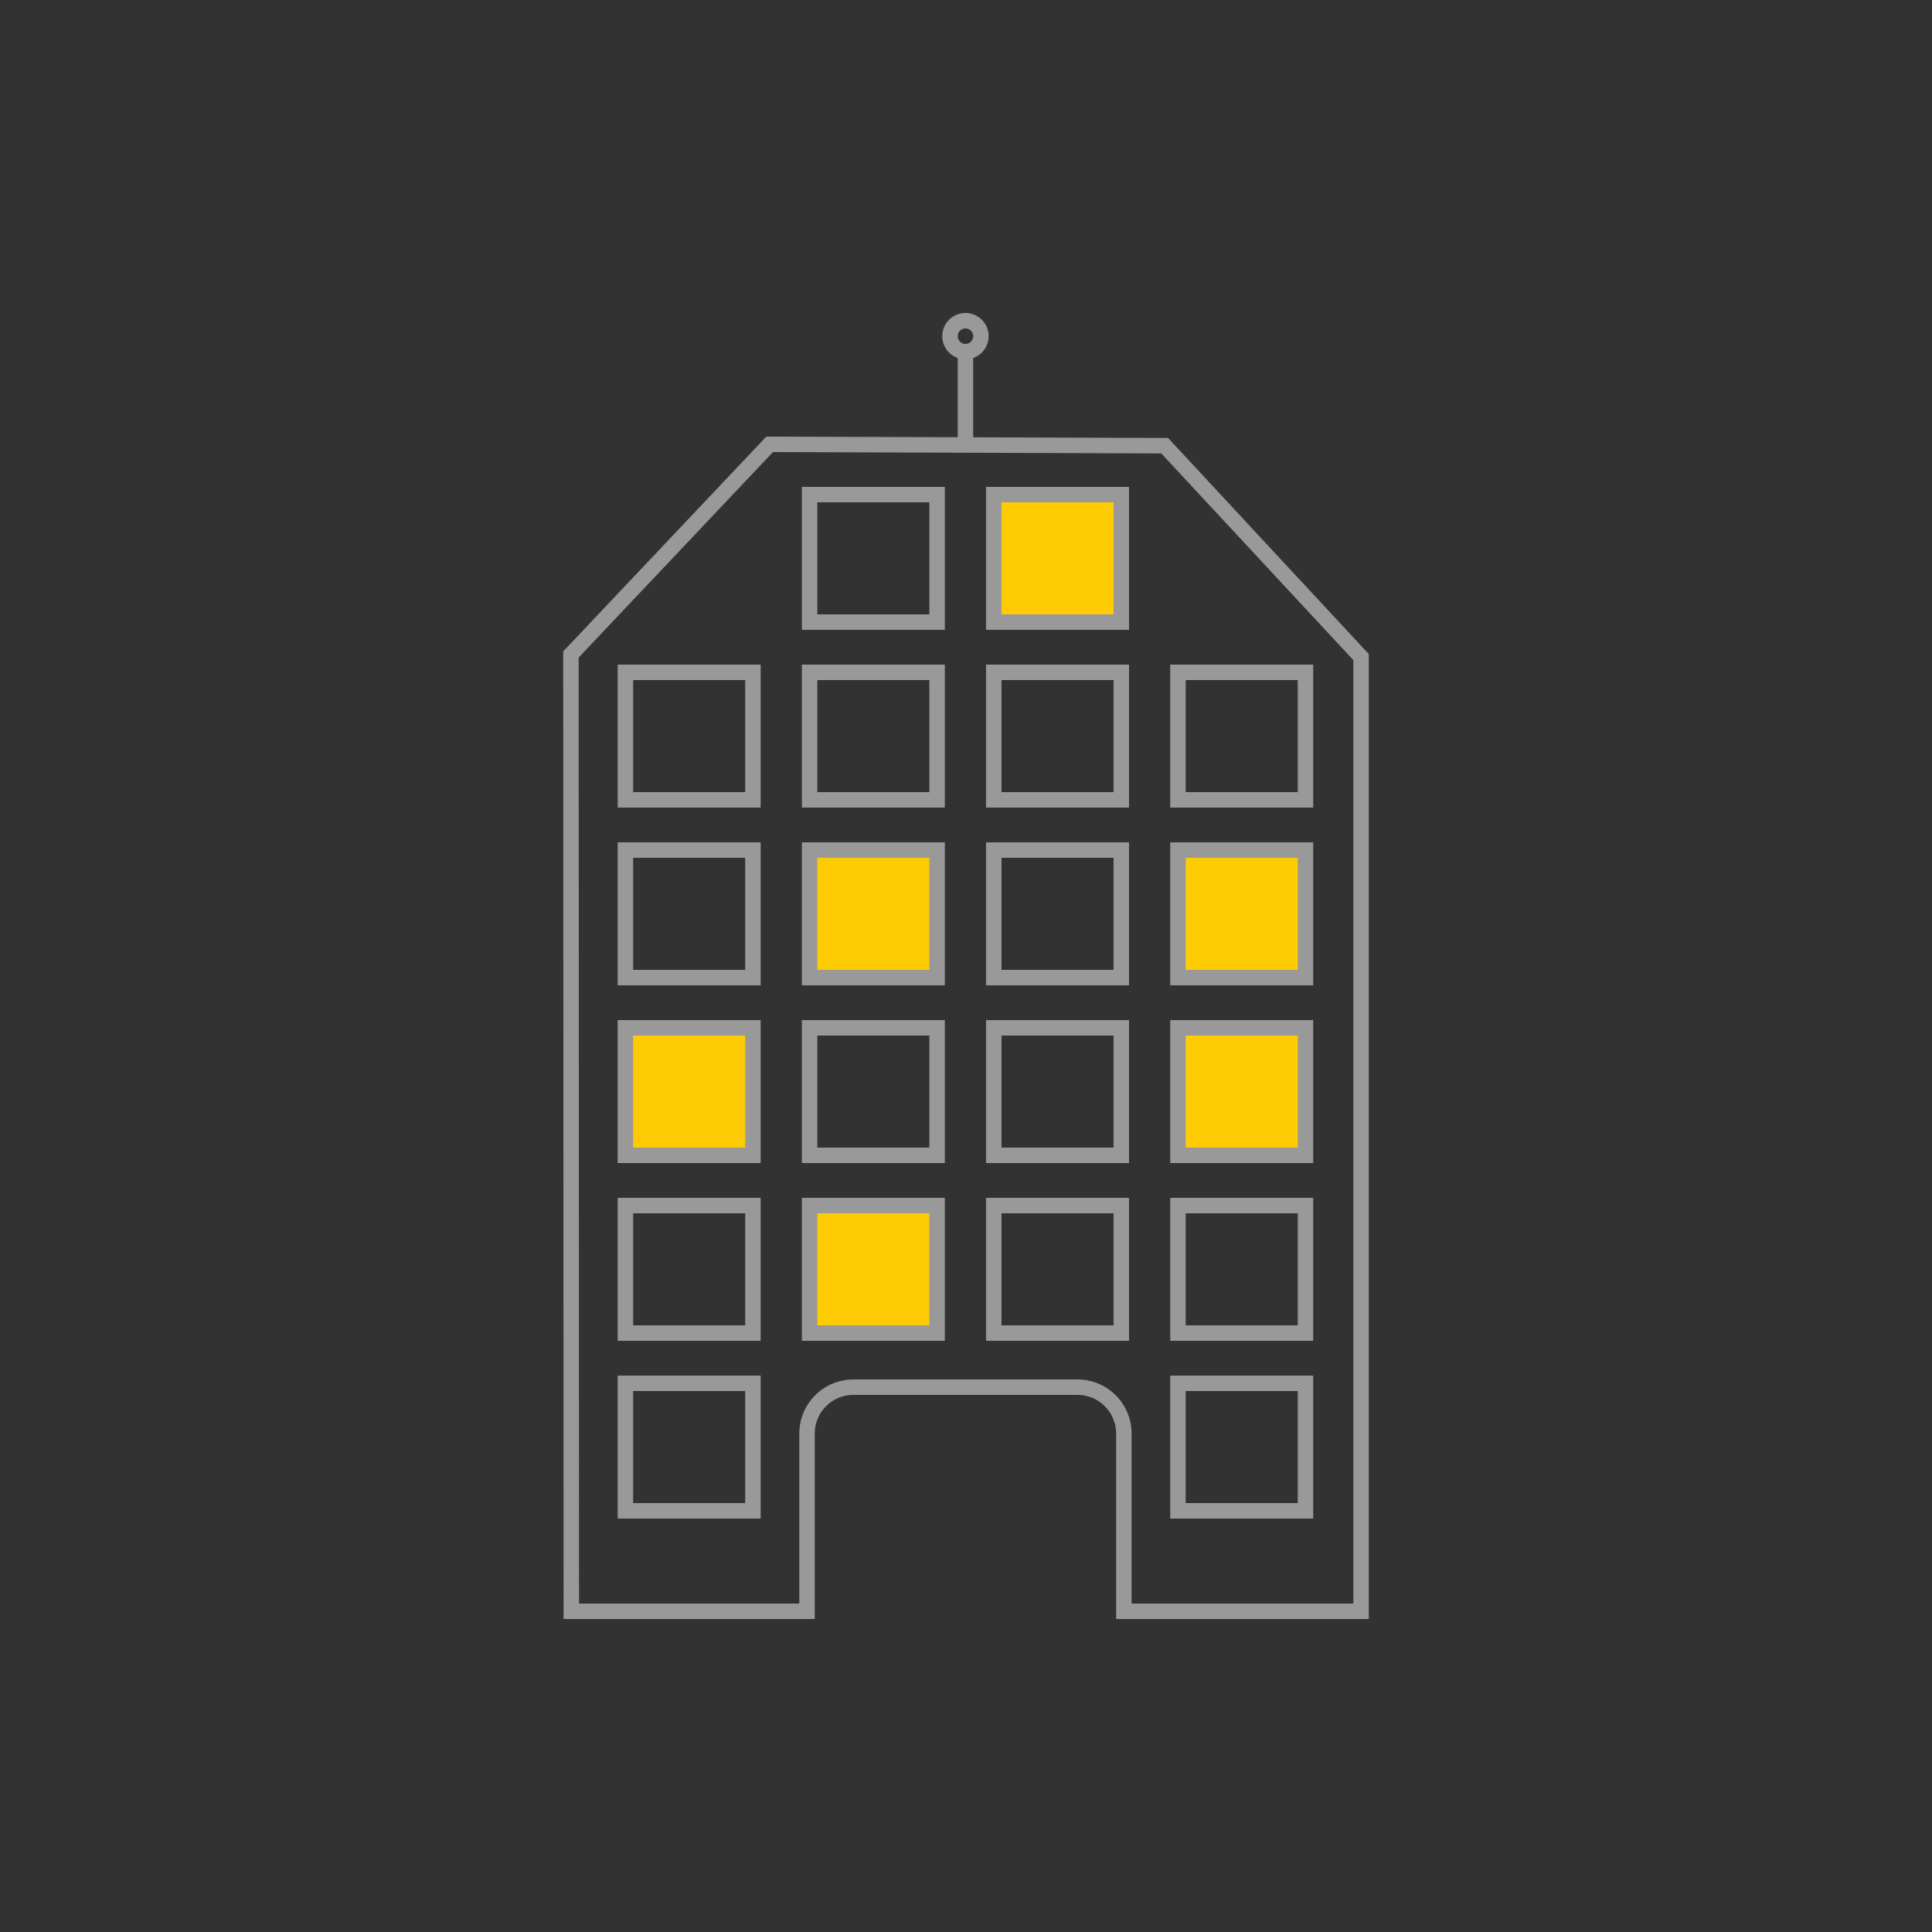 <svg xmlns="http://www.w3.org/2000/svg" width="500" height="500" viewBox="0 0 500 500">
  <title>building2</title>
  <g>
    <rect width="500" height="500" fill="#323232"/>
    <g>
      <path d="M244.524,163h-37V126h37Zm-33-4h29V130h-29Z" fill="#999"/>
      <g>
        <rect x="257.191" y="128" width="33" height="33" fill="#ffcb05"/>
        <path d="M292.19,163h-37V126h37Zm-33-4h29V130h-29Z" fill="#999"/>
      </g>
      <path d="M196.857,393h-37V356h37Zm-33-4h29V360h-29Z" fill="#999"/>
      <path d="M339.857,393h-37V356h37Zm-33-4h29V360h-29Z" fill="#999"/>
      <path d="M196.857,209h-37V172h37Zm-33-4h29V176h-29Z" fill="#999"/>
      <path d="M244.524,209h-37V172h37Zm-33-4h29V176h-29Z" fill="#999"/>
      <path d="M292.19,209h-37V172h37Zm-33-4h29V176h-29Z" fill="#999"/>
      <path d="M339.857,209h-37V172h37Zm-33-4h29V176h-29Z" fill="#999"/>
      <path d="M196.857,255h-37V218h37Zm-33-4h29V222h-29Z" fill="#999"/>
      <g>
        <rect x="209.524" y="220" width="33" height="33" fill="#ffcb05"/>
        <path d="M244.524,255h-37V218h37Zm-33-4h29V222h-29Z" fill="#999"/>
      </g>
      <path d="M292.19,255h-37V218h37Zm-33-4h29V222h-29Z" fill="#999"/>
      <g>
        <rect x="304.857" y="220" width="33" height="33" fill="#ffcb05"/>
        <path d="M339.857,255h-37V218h37Zm-33-4h29V222h-29Z" fill="#999"/>
      </g>
      <g>
        <rect x="161.857" y="266" width="33" height="33" fill="#ffcb05"/>
        <path d="M196.857,301h-37V264h37Zm-33-4h29V268h-29Z" fill="#999"/>
      </g>
      <path d="M244.524,301h-37V264h37Zm-33-4h29V268h-29Z" fill="#999"/>
      <path d="M292.19,301h-37V264h37Zm-33-4h29V268h-29Z" fill="#999"/>
      <g>
        <rect x="304.857" y="266" width="33" height="33" fill="#ffcb05"/>
        <path d="M339.857,301h-37V264h37Zm-33-4h29V268h-29Z" fill="#999"/>
      </g>
      <path d="M196.857,347h-37V310h37Zm-33-4h29V314h-29Z" fill="#999"/>
      <g>
        <rect x="209.524" y="312" width="33" height="33" fill="#ffcb05"/>
        <path d="M244.524,347h-37V310h37Zm-33-4h29V314h-29Z" fill="#999"/>
      </g>
      <path d="M292.19,347h-37V310h37Zm-33-4h29V314h-29Z" fill="#999"/>
      <path d="M339.857,347h-37V310h37Zm-33-4h29V314h-29Z" fill="#999"/>
      <path d="M354.243,419H288.857V371a10.011,10.011,0,0,0-10-10h-58a10.012,10.012,0,0,0-10,10v48h-65l-.1-250.422L198.314,113h1.543l102.437.346,51.949,55.928Zm-61.386-4h57.386V170.845l-49.7-53.5L200.036,117,149.757,170.17l.1,244.83h57V371a14.016,14.016,0,0,1,14-14h58a14.015,14.015,0,0,1,14,14Z" fill="#999"/>
      <rect x="247.857" y="89" width="4" height="27" fill="#999"/>
      <path d="M249.857,93a6,6,0,1,1,6-6A6.007,6.007,0,0,1,249.857,93Zm0-8a2,2,0,1,0,2,2A2,2,0,0,0,249.857,85Z" fill="#999"/>
    </g>
  </g>
</svg>

